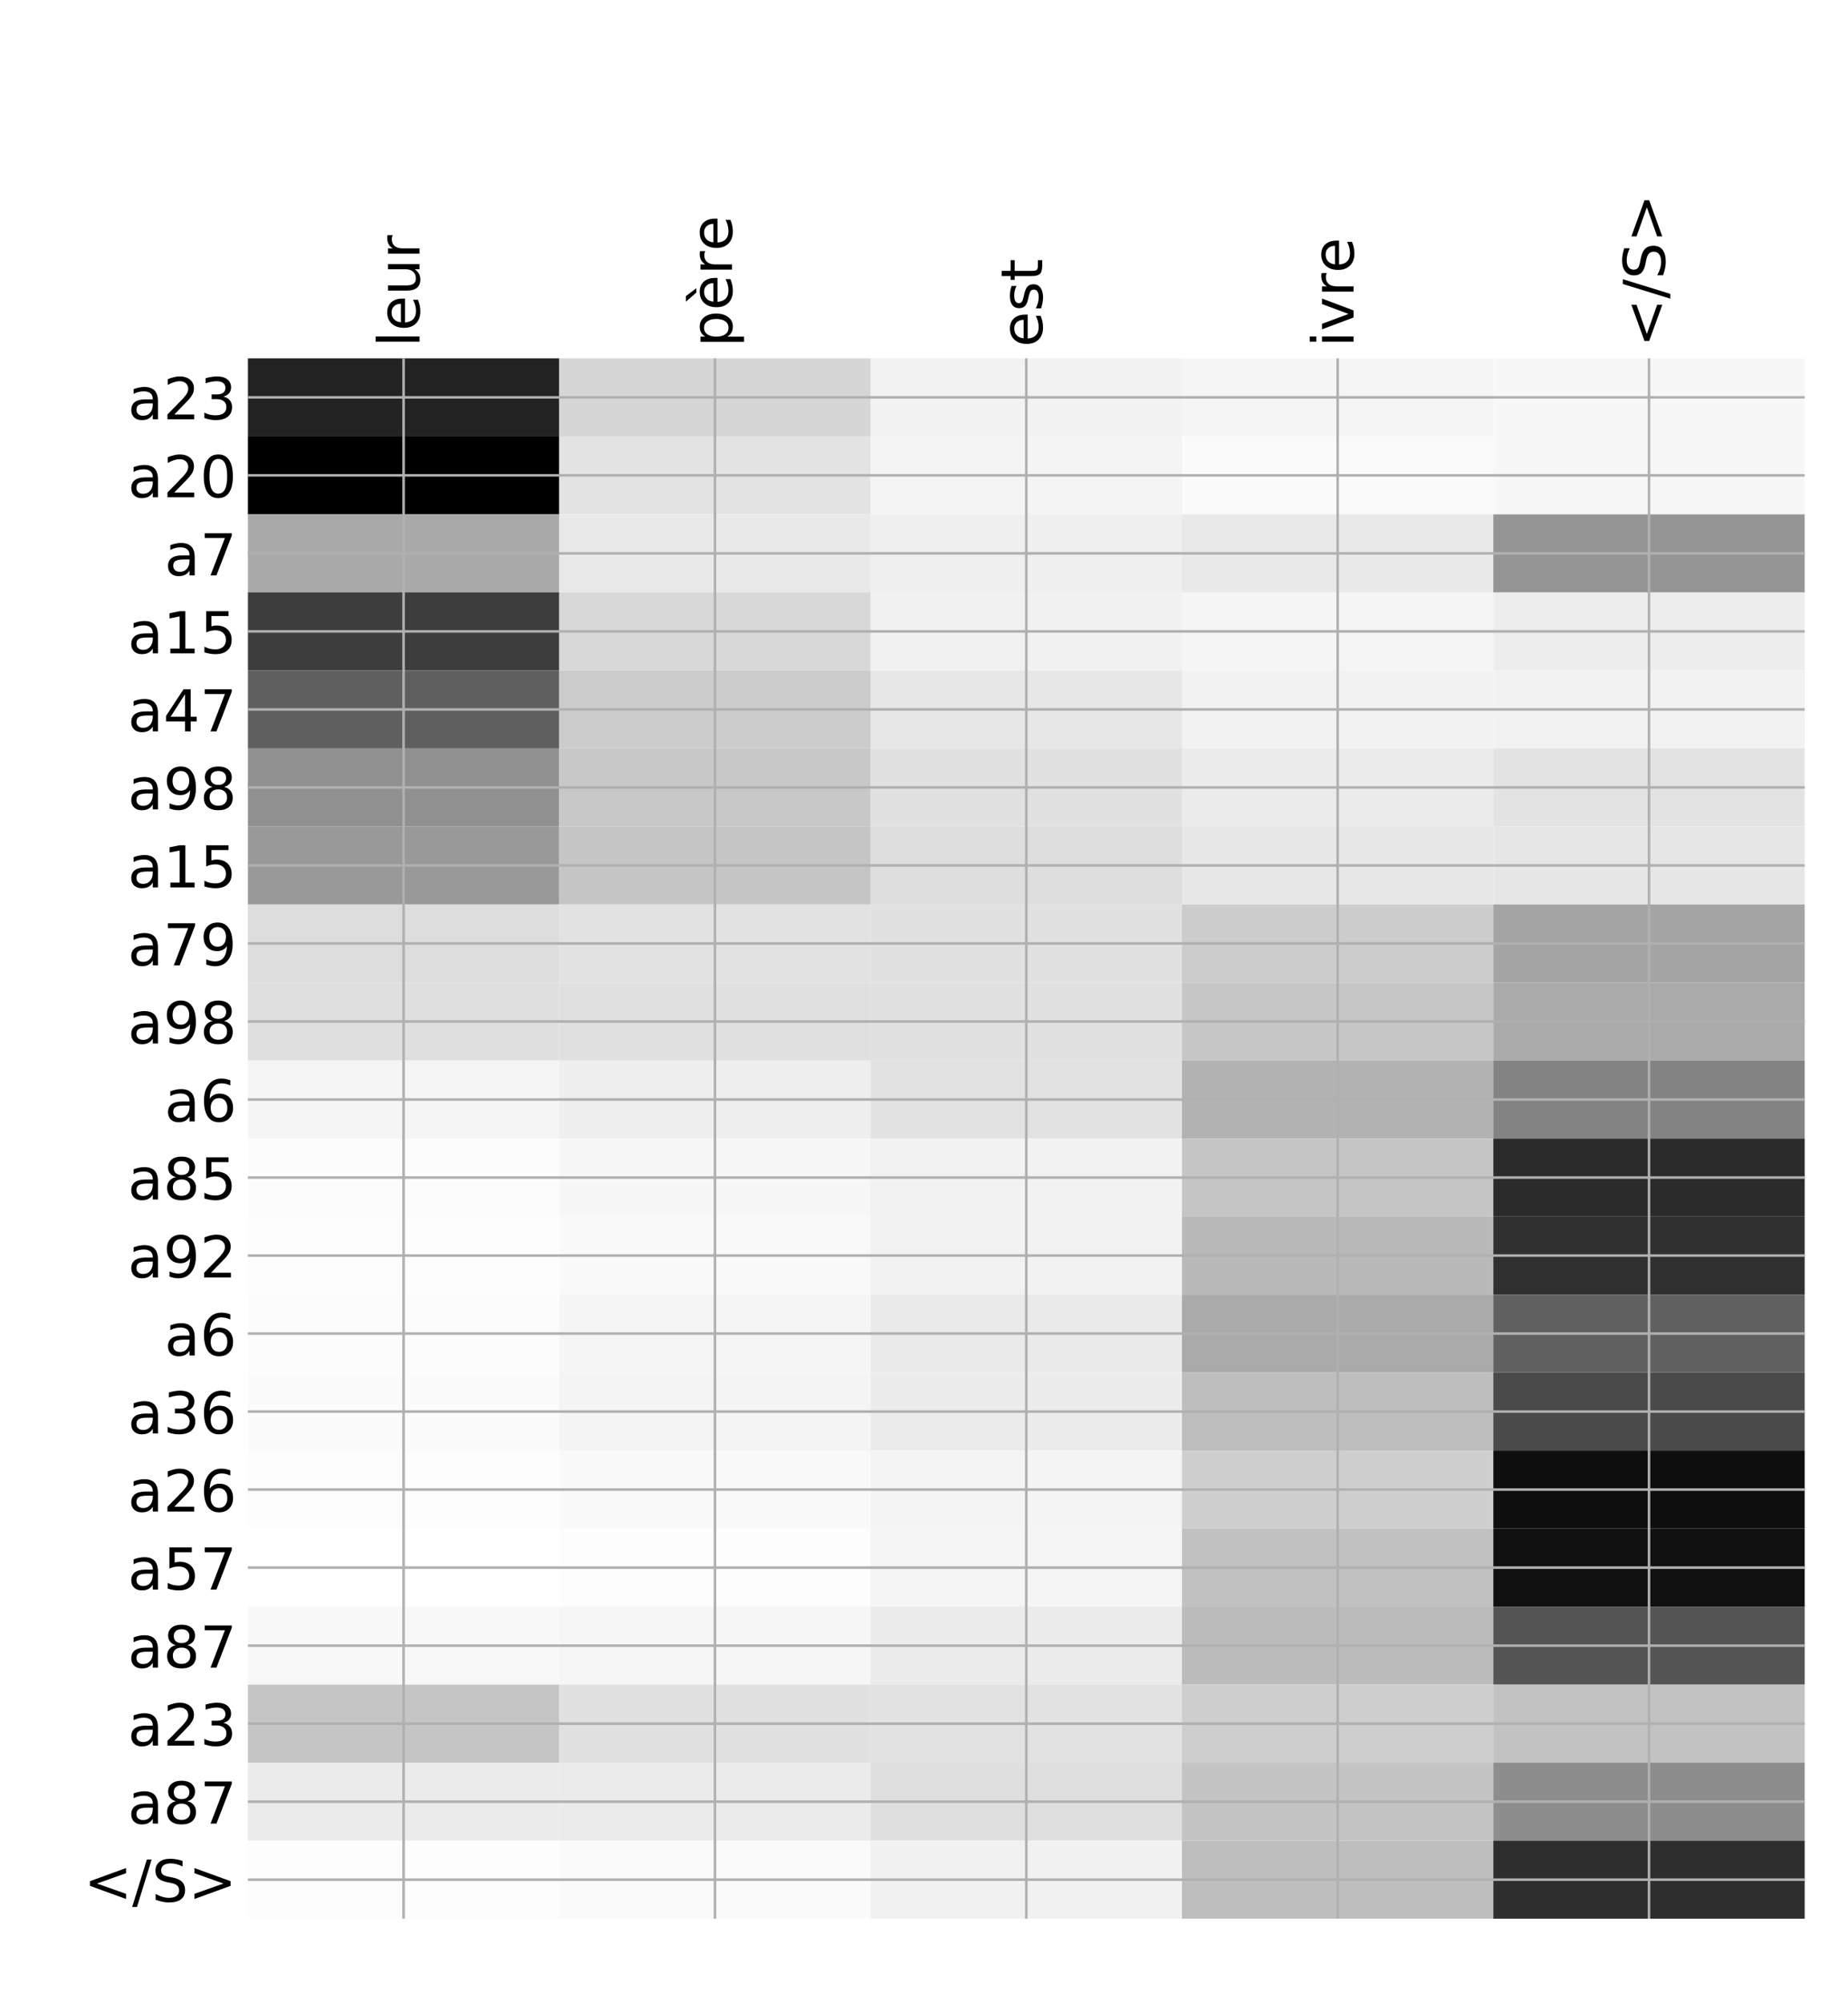 <?xml version="1.0" encoding="utf-8" standalone="no"?>
<!DOCTYPE svg PUBLIC "-//W3C//DTD SVG 1.1//EN"
  "http://www.w3.org/Graphics/SVG/1.1/DTD/svg11.dtd">
<!-- Created with matplotlib (http://matplotlib.org/) -->
<svg height="624pt" version="1.1" viewBox="0 0 576 624" width="576pt" xmlns="http://www.w3.org/2000/svg" xmlns:xlink="http://www.w3.org/1999/xlink">
 <defs>
  <style type="text/css">
*{stroke-linecap:butt;stroke-linejoin:round;}
  </style>
 </defs>
 <g id="figure_1">
  <g id="patch_1">
   <path d="M 0 624 
L 576 624 
L 576 0 
L 0 0 
z
" style="fill:#ffffff;"/>
  </g>
  <g id="axes_1">
   <g id="PolyCollection_1">
    <path clip-path="url(#p11115a57f6)" d="M 77.275 111.619 
L 77.275 135.922 
L 174.32 135.922 
L 174.32 111.619 
L 77.275 111.619 
z
" style="fill:#222222;"/>
    <path clip-path="url(#p11115a57f6)" d="M 174.32 111.619 
L 174.32 135.922 
L 271.365 135.922 
L 271.365 111.619 
L 174.32 111.619 
z
" style="fill:#d6d6d6;"/>
    <path clip-path="url(#p11115a57f6)" d="M 271.365 111.619 
L 271.365 135.922 
L 368.41 135.922 
L 368.41 111.619 
L 271.365 111.619 
z
" style="fill:#f2f2f2;"/>
    <path clip-path="url(#p11115a57f6)" d="M 368.41 111.619 
L 368.41 135.922 
L 465.455 135.922 
L 465.455 111.619 
L 368.41 111.619 
z
" style="fill:#f5f5f5;"/>
    <path clip-path="url(#p11115a57f6)" d="M 465.455 111.619 
L 465.455 135.922 
L 562.5 135.922 
L 562.5 111.619 
L 465.455 111.619 
z
" style="fill:#f7f7f7;"/>
    <path clip-path="url(#p11115a57f6)" d="M 77.275 135.922 
L 77.275 160.224 
L 174.32 160.224 
L 174.32 135.922 
L 77.275 135.922 
z
"/>
    <path clip-path="url(#p11115a57f6)" d="M 174.32 135.922 
L 174.32 160.224 
L 271.365 160.224 
L 271.365 135.922 
L 174.32 135.922 
z
" style="fill:#e3e3e3;"/>
    <path clip-path="url(#p11115a57f6)" d="M 271.365 135.922 
L 271.365 160.224 
L 368.41 160.224 
L 368.41 135.922 
L 271.365 135.922 
z
" style="fill:#f4f4f4;"/>
    <path clip-path="url(#p11115a57f6)" d="M 368.41 135.922 
L 368.41 160.224 
L 465.455 160.224 
L 465.455 135.922 
L 368.41 135.922 
z
" style="fill:#fafafa;"/>
    <path clip-path="url(#p11115a57f6)" d="M 465.455 135.922 
L 465.455 160.224 
L 562.5 160.224 
L 562.5 135.922 
L 465.455 135.922 
z
" style="fill:#f7f7f7;"/>
    <path clip-path="url(#p11115a57f6)" d="M 77.275 160.224 
L 77.275 184.526 
L 174.32 184.526 
L 174.32 160.224 
L 77.275 160.224 
z
" style="fill:#a9a9a9;"/>
    <path clip-path="url(#p11115a57f6)" d="M 174.32 160.224 
L 174.32 184.526 
L 271.365 184.526 
L 271.365 160.224 
L 174.32 160.224 
z
" style="fill:#e9e9e9;"/>
    <path clip-path="url(#p11115a57f6)" d="M 271.365 160.224 
L 271.365 184.526 
L 368.41 184.526 
L 368.41 160.224 
L 271.365 160.224 
z
" style="fill:#efefef;"/>
    <path clip-path="url(#p11115a57f6)" d="M 368.41 160.224 
L 368.41 184.526 
L 465.455 184.526 
L 465.455 160.224 
L 368.41 160.224 
z
" style="fill:#e9e9e9;"/>
    <path clip-path="url(#p11115a57f6)" d="M 465.455 160.224 
L 465.455 184.526 
L 562.5 184.526 
L 562.5 160.224 
L 465.455 160.224 
z
" style="fill:#959595;"/>
    <path clip-path="url(#p11115a57f6)" d="M 77.275 184.526 
L 77.275 208.828 
L 174.32 208.828 
L 174.32 184.526 
L 77.275 184.526 
z
" style="fill:#3d3d3d;"/>
    <path clip-path="url(#p11115a57f6)" d="M 174.32 184.526 
L 174.32 208.828 
L 271.365 208.828 
L 271.365 184.526 
L 174.32 184.526 
z
" style="fill:#d8d8d8;"/>
    <path clip-path="url(#p11115a57f6)" d="M 271.365 184.526 
L 271.365 208.828 
L 368.41 208.828 
L 368.41 184.526 
L 271.365 184.526 
z
" style="fill:#f1f1f1;"/>
    <path clip-path="url(#p11115a57f6)" d="M 368.41 184.526 
L 368.41 208.828 
L 465.455 208.828 
L 465.455 184.526 
L 368.41 184.526 
z
" style="fill:#f5f5f5;"/>
    <path clip-path="url(#p11115a57f6)" d="M 465.455 184.526 
L 465.455 208.828 
L 562.5 208.828 
L 562.5 184.526 
L 465.455 184.526 
z
" style="fill:#ededed;"/>
    <path clip-path="url(#p11115a57f6)" d="M 77.275 208.828 
L 77.275 233.13 
L 174.32 233.13 
L 174.32 208.828 
L 77.275 208.828 
z
" style="fill:#5f5f5f;"/>
    <path clip-path="url(#p11115a57f6)" d="M 174.32 208.828 
L 174.32 233.13 
L 271.365 233.13 
L 271.365 208.828 
L 174.32 208.828 
z
" style="fill:#cbcbcb;"/>
    <path clip-path="url(#p11115a57f6)" d="M 271.365 208.828 
L 271.365 233.13 
L 368.41 233.13 
L 368.41 208.828 
L 271.365 208.828 
z
" style="fill:#e7e7e7;"/>
    <path clip-path="url(#p11115a57f6)" d="M 368.41 208.828 
L 368.41 233.13 
L 465.455 233.13 
L 465.455 208.828 
L 368.41 208.828 
z
" style="fill:#f2f2f2;"/>
    <path clip-path="url(#p11115a57f6)" d="M 465.455 208.828 
L 465.455 233.13 
L 562.5 233.13 
L 562.5 208.828 
L 465.455 208.828 
z
" style="fill:#f2f2f2;"/>
    <path clip-path="url(#p11115a57f6)" d="M 77.275 233.13 
L 77.275 257.432 
L 174.32 257.432 
L 174.32 233.13 
L 77.275 233.13 
z
" style="fill:#909090;"/>
    <path clip-path="url(#p11115a57f6)" d="M 174.32 233.13 
L 174.32 257.432 
L 271.365 257.432 
L 271.365 233.13 
L 174.32 233.13 
z
" style="fill:#c8c8c8;"/>
    <path clip-path="url(#p11115a57f6)" d="M 271.365 233.13 
L 271.365 257.432 
L 368.41 257.432 
L 368.41 233.13 
L 271.365 233.13 
z
" style="fill:#e1e1e1;"/>
    <path clip-path="url(#p11115a57f6)" d="M 368.41 233.13 
L 368.41 257.432 
L 465.455 257.432 
L 465.455 233.13 
L 368.41 233.13 
z
" style="fill:#ebebeb;"/>
    <path clip-path="url(#p11115a57f6)" d="M 465.455 233.13 
L 465.455 257.432 
L 562.5 257.432 
L 562.5 233.13 
L 465.455 233.13 
z
" style="fill:#e3e3e3;"/>
    <path clip-path="url(#p11115a57f6)" d="M 77.275 257.432 
L 77.275 281.734 
L 174.32 281.734 
L 174.32 257.432 
L 77.275 257.432 
z
" style="fill:#999999;"/>
    <path clip-path="url(#p11115a57f6)" d="M 174.32 257.432 
L 174.32 281.734 
L 271.365 281.734 
L 271.365 257.432 
L 174.32 257.432 
z
" style="fill:#c5c5c5;"/>
    <path clip-path="url(#p11115a57f6)" d="M 271.365 257.432 
L 271.365 281.734 
L 368.41 281.734 
L 368.41 257.432 
L 271.365 257.432 
z
" style="fill:#dedede;"/>
    <path clip-path="url(#p11115a57f6)" d="M 368.41 257.432 
L 368.41 281.734 
L 465.455 281.734 
L 465.455 257.432 
L 368.41 257.432 
z
" style="fill:#e7e7e7;"/>
    <path clip-path="url(#p11115a57f6)" d="M 465.455 257.432 
L 465.455 281.734 
L 562.5 281.734 
L 562.5 257.432 
L 465.455 257.432 
z
" style="fill:#e6e6e6;"/>
    <path clip-path="url(#p11115a57f6)" d="M 77.275 281.734 
L 77.275 306.036 
L 174.32 306.036 
L 174.32 281.734 
L 77.275 281.734 
z
" style="fill:#dddddd;"/>
    <path clip-path="url(#p11115a57f6)" d="M 174.32 281.734 
L 174.32 306.036 
L 271.365 306.036 
L 271.365 281.734 
L 174.32 281.734 
z
" style="fill:#e2e2e2;"/>
    <path clip-path="url(#p11115a57f6)" d="M 271.365 281.734 
L 271.365 306.036 
L 368.41 306.036 
L 368.41 281.734 
L 271.365 281.734 
z
" style="fill:#e1e1e1;"/>
    <path clip-path="url(#p11115a57f6)" d="M 368.41 281.734 
L 368.41 306.036 
L 465.455 306.036 
L 465.455 281.734 
L 368.41 281.734 
z
" style="fill:#cccccc;"/>
    <path clip-path="url(#p11115a57f6)" d="M 465.455 281.734 
L 465.455 306.036 
L 562.5 306.036 
L 562.5 281.734 
L 465.455 281.734 
z
" style="fill:#a4a4a4;"/>
    <path clip-path="url(#p11115a57f6)" d="M 77.275 306.036 
L 77.275 330.339 
L 174.32 330.339 
L 174.32 306.036 
L 77.275 306.036 
z
" style="fill:#dfdfdf;"/>
    <path clip-path="url(#p11115a57f6)" d="M 174.32 306.036 
L 174.32 330.339 
L 271.365 330.339 
L 271.365 306.036 
L 174.32 306.036 
z
" style="fill:#e0e0e0;"/>
    <path clip-path="url(#p11115a57f6)" d="M 271.365 306.036 
L 271.365 330.339 
L 368.41 330.339 
L 368.41 306.036 
L 271.365 306.036 
z
" style="fill:#e1e1e1;"/>
    <path clip-path="url(#p11115a57f6)" d="M 368.41 306.036 
L 368.41 330.339 
L 465.455 330.339 
L 465.455 306.036 
L 368.41 306.036 
z
" style="fill:#c6c6c6;"/>
    <path clip-path="url(#p11115a57f6)" d="M 465.455 306.036 
L 465.455 330.339 
L 562.5 330.339 
L 562.5 306.036 
L 465.455 306.036 
z
" style="fill:#aaaaaa;"/>
    <path clip-path="url(#p11115a57f6)" d="M 77.275 330.339 
L 77.275 354.641 
L 174.32 354.641 
L 174.32 330.339 
L 77.275 330.339 
z
" style="fill:#f5f5f5;"/>
    <path clip-path="url(#p11115a57f6)" d="M 174.32 330.339 
L 174.32 354.641 
L 271.365 354.641 
L 271.365 330.339 
L 174.32 330.339 
z
" style="fill:#eeeeee;"/>
    <path clip-path="url(#p11115a57f6)" d="M 271.365 330.339 
L 271.365 354.641 
L 368.41 354.641 
L 368.41 330.339 
L 271.365 330.339 
z
" style="fill:#e2e2e2;"/>
    <path clip-path="url(#p11115a57f6)" d="M 368.41 330.339 
L 368.41 354.641 
L 465.455 354.641 
L 465.455 330.339 
L 368.41 330.339 
z
" style="fill:#b2b2b2;"/>
    <path clip-path="url(#p11115a57f6)" d="M 465.455 330.339 
L 465.455 354.641 
L 562.5 354.641 
L 562.5 330.339 
L 465.455 330.339 
z
" style="fill:#838383;"/>
    <path clip-path="url(#p11115a57f6)" d="M 77.275 354.641 
L 77.275 378.943 
L 174.32 378.943 
L 174.32 354.641 
L 77.275 354.641 
z
" style="fill:#fcfcfc;"/>
    <path clip-path="url(#p11115a57f6)" d="M 174.32 354.641 
L 174.32 378.943 
L 271.365 378.943 
L 271.365 354.641 
L 174.32 354.641 
z
" style="fill:#f7f7f7;"/>
    <path clip-path="url(#p11115a57f6)" d="M 271.365 354.641 
L 271.365 378.943 
L 368.41 378.943 
L 368.41 354.641 
L 271.365 354.641 
z
" style="fill:#f2f2f2;"/>
    <path clip-path="url(#p11115a57f6)" d="M 368.41 354.641 
L 368.41 378.943 
L 465.455 378.943 
L 465.455 354.641 
L 368.41 354.641 
z
" style="fill:#c5c5c5;"/>
    <path clip-path="url(#p11115a57f6)" d="M 465.455 354.641 
L 465.455 378.943 
L 562.5 378.943 
L 562.5 354.641 
L 465.455 354.641 
z
" style="fill:#2b2b2b;"/>
    <path clip-path="url(#p11115a57f6)" d="M 77.275 378.943 
L 77.275 403.245 
L 174.32 403.245 
L 174.32 378.943 
L 77.275 378.943 
z
" style="fill:#fdfdfd;"/>
    <path clip-path="url(#p11115a57f6)" d="M 174.32 378.943 
L 174.32 403.245 
L 271.365 403.245 
L 271.365 378.943 
L 174.32 378.943 
z
" style="fill:#f9f9f9;"/>
    <path clip-path="url(#p11115a57f6)" d="M 271.365 378.943 
L 271.365 403.245 
L 368.41 403.245 
L 368.41 378.943 
L 271.365 378.943 
z
" style="fill:#f2f2f2;"/>
    <path clip-path="url(#p11115a57f6)" d="M 368.41 378.943 
L 368.41 403.245 
L 465.455 403.245 
L 465.455 378.943 
L 368.41 378.943 
z
" style="fill:#b9b9b9;"/>
    <path clip-path="url(#p11115a57f6)" d="M 465.455 378.943 
L 465.455 403.245 
L 562.5 403.245 
L 562.5 378.943 
L 465.455 378.943 
z
" style="fill:#303030;"/>
    <path clip-path="url(#p11115a57f6)" d="M 77.275 403.245 
L 77.275 427.547 
L 174.32 427.547 
L 174.32 403.245 
L 77.275 403.245 
z
" style="fill:#fcfcfc;"/>
    <path clip-path="url(#p11115a57f6)" d="M 174.32 403.245 
L 174.32 427.547 
L 271.365 427.547 
L 271.365 403.245 
L 174.32 403.245 
z
" style="fill:#f5f5f5;"/>
    <path clip-path="url(#p11115a57f6)" d="M 271.365 403.245 
L 271.365 427.547 
L 368.41 427.547 
L 368.41 403.245 
L 271.365 403.245 
z
" style="fill:#eaeaea;"/>
    <path clip-path="url(#p11115a57f6)" d="M 368.41 403.245 
L 368.41 427.547 
L 465.455 427.547 
L 465.455 403.245 
L 368.41 403.245 
z
" style="fill:#aaaaaa;"/>
    <path clip-path="url(#p11115a57f6)" d="M 465.455 403.245 
L 465.455 427.547 
L 562.5 427.547 
L 562.5 403.245 
L 465.455 403.245 
z
" style="fill:#616161;"/>
    <path clip-path="url(#p11115a57f6)" d="M 77.275 427.547 
L 77.275 451.849 
L 174.32 451.849 
L 174.32 427.547 
L 77.275 427.547 
z
" style="fill:#fbfbfb;"/>
    <path clip-path="url(#p11115a57f6)" d="M 174.32 427.547 
L 174.32 451.849 
L 271.365 451.849 
L 271.365 427.547 
L 174.32 427.547 
z
" style="fill:#f4f4f4;"/>
    <path clip-path="url(#p11115a57f6)" d="M 271.365 427.547 
L 271.365 451.849 
L 368.41 451.849 
L 368.41 427.547 
L 271.365 427.547 
z
" style="fill:#ececec;"/>
    <path clip-path="url(#p11115a57f6)" d="M 368.41 427.547 
L 368.41 451.849 
L 465.455 451.849 
L 465.455 427.547 
L 368.41 427.547 
z
" style="fill:#bebebe;"/>
    <path clip-path="url(#p11115a57f6)" d="M 465.455 427.547 
L 465.455 451.849 
L 562.5 451.849 
L 562.5 427.547 
L 465.455 427.547 
z
" style="fill:#4a4a4a;"/>
    <path clip-path="url(#p11115a57f6)" d="M 77.275 451.849 
L 77.275 476.151 
L 174.32 476.151 
L 174.32 451.849 
L 77.275 451.849 
z
" style="fill:#fdfdfd;"/>
    <path clip-path="url(#p11115a57f6)" d="M 174.32 451.849 
L 174.32 476.151 
L 271.365 476.151 
L 271.365 451.849 
L 174.32 451.849 
z
" style="fill:#f9f9f9;"/>
    <path clip-path="url(#p11115a57f6)" d="M 271.365 451.849 
L 271.365 476.151 
L 368.41 476.151 
L 368.41 451.849 
L 271.365 451.849 
z
" style="fill:#f4f4f4;"/>
    <path clip-path="url(#p11115a57f6)" d="M 368.41 451.849 
L 368.41 476.151 
L 465.455 476.151 
L 465.455 451.849 
L 368.41 451.849 
z
" style="fill:#cfcfcf;"/>
    <path clip-path="url(#p11115a57f6)" d="M 465.455 451.849 
L 465.455 476.151 
L 562.5 476.151 
L 562.5 451.849 
L 465.455 451.849 
z
" style="fill:#0e0e0e;"/>
    <path clip-path="url(#p11115a57f6)" d="M 77.275 476.151 
L 77.275 500.453 
L 174.32 500.453 
L 174.32 476.151 
L 77.275 476.151 
z
" style="fill:#ffffff;"/>
    <path clip-path="url(#p11115a57f6)" d="M 174.32 476.151 
L 174.32 500.453 
L 271.365 500.453 
L 271.365 476.151 
L 174.32 476.151 
z
" style="fill:#fdfdfd;"/>
    <path clip-path="url(#p11115a57f6)" d="M 271.365 476.151 
L 271.365 500.453 
L 368.41 500.453 
L 368.41 476.151 
L 271.365 476.151 
z
" style="fill:#f5f5f5;"/>
    <path clip-path="url(#p11115a57f6)" d="M 368.41 476.151 
L 368.41 500.453 
L 465.455 500.453 
L 465.455 476.151 
L 368.41 476.151 
z
" style="fill:#c1c1c1;"/>
    <path clip-path="url(#p11115a57f6)" d="M 465.455 476.151 
L 465.455 500.453 
L 562.5 500.453 
L 562.5 476.151 
L 465.455 476.151 
z
" style="fill:#101010;"/>
    <path clip-path="url(#p11115a57f6)" d="M 77.275 500.453 
L 77.275 524.756 
L 174.32 524.756 
L 174.32 500.453 
L 77.275 500.453 
z
" style="fill:#f8f8f8;"/>
    <path clip-path="url(#p11115a57f6)" d="M 174.32 500.453 
L 174.32 524.756 
L 271.365 524.756 
L 271.365 500.453 
L 174.32 500.453 
z
" style="fill:#f6f6f6;"/>
    <path clip-path="url(#p11115a57f6)" d="M 271.365 500.453 
L 271.365 524.756 
L 368.41 524.756 
L 368.41 500.453 
L 271.365 500.453 
z
" style="fill:#ebebeb;"/>
    <path clip-path="url(#p11115a57f6)" d="M 368.41 500.453 
L 368.41 524.756 
L 465.455 524.756 
L 465.455 500.453 
L 368.41 500.453 
z
" style="fill:#bbbbbb;"/>
    <path clip-path="url(#p11115a57f6)" d="M 465.455 500.453 
L 465.455 524.756 
L 562.5 524.756 
L 562.5 500.453 
L 465.455 500.453 
z
" style="fill:#545454;"/>
    <path clip-path="url(#p11115a57f6)" d="M 77.275 524.756 
L 77.275 549.058 
L 174.32 549.058 
L 174.32 524.756 
L 77.275 524.756 
z
" style="fill:#c5c5c5;"/>
    <path clip-path="url(#p11115a57f6)" d="M 174.32 524.756 
L 174.32 549.058 
L 271.365 549.058 
L 271.365 524.756 
L 174.32 524.756 
z
" style="fill:#e1e1e1;"/>
    <path clip-path="url(#p11115a57f6)" d="M 271.365 524.756 
L 271.365 549.058 
L 368.41 549.058 
L 368.41 524.756 
L 271.365 524.756 
z
" style="fill:#e2e2e2;"/>
    <path clip-path="url(#p11115a57f6)" d="M 368.41 524.756 
L 368.41 549.058 
L 465.455 549.058 
L 465.455 524.756 
L 368.41 524.756 
z
" style="fill:#cecece;"/>
    <path clip-path="url(#p11115a57f6)" d="M 465.455 524.756 
L 465.455 549.058 
L 562.5 549.058 
L 562.5 524.756 
L 465.455 524.756 
z
" style="fill:#c2c2c2;"/>
    <path clip-path="url(#p11115a57f6)" d="M 77.275 549.058 
L 77.275 573.36 
L 174.32 573.36 
L 174.32 549.058 
L 77.275 549.058 
z
" style="fill:#ebebeb;"/>
    <path clip-path="url(#p11115a57f6)" d="M 174.32 549.058 
L 174.32 573.36 
L 271.365 573.36 
L 271.365 549.058 
L 174.32 549.058 
z
" style="fill:#ebebeb;"/>
    <path clip-path="url(#p11115a57f6)" d="M 271.365 549.058 
L 271.365 573.36 
L 368.41 573.36 
L 368.41 549.058 
L 271.365 549.058 
z
" style="fill:#dfdfdf;"/>
    <path clip-path="url(#p11115a57f6)" d="M 368.41 549.058 
L 368.41 573.36 
L 465.455 573.36 
L 465.455 549.058 
L 368.41 549.058 
z
" style="fill:#c4c4c4;"/>
    <path clip-path="url(#p11115a57f6)" d="M 465.455 549.058 
L 465.455 573.36 
L 562.5 573.36 
L 562.5 549.058 
L 465.455 549.058 
z
" style="fill:#8d8d8d;"/>
    <path clip-path="url(#p11115a57f6)" d="M 77.275 573.36 
L 77.275 597.662 
L 174.32 597.662 
L 174.32 573.36 
L 77.275 573.36 
z
" style="fill:#fdfdfd;"/>
    <path clip-path="url(#p11115a57f6)" d="M 174.32 573.36 
L 174.32 597.662 
L 271.365 597.662 
L 271.365 573.36 
L 174.32 573.36 
z
" style="fill:#fafafa;"/>
    <path clip-path="url(#p11115a57f6)" d="M 271.365 573.36 
L 271.365 597.662 
L 368.41 597.662 
L 368.41 573.36 
L 271.365 573.36 
z
" style="fill:#f1f1f1;"/>
    <path clip-path="url(#p11115a57f6)" d="M 368.41 573.36 
L 368.41 597.662 
L 465.455 597.662 
L 465.455 573.36 
L 368.41 573.36 
z
" style="fill:#bebebe;"/>
    <path clip-path="url(#p11115a57f6)" d="M 465.455 573.36 
L 465.455 597.662 
L 562.5 597.662 
L 562.5 573.36 
L 465.455 573.36 
z
" style="fill:#2e2e2e;"/>
   </g>
   <g id="matplotlib.axis_1">
    <g id="xtick_1">
     <g id="line2d_1">
      <path clip-path="url(#p11115a57f6)" d="M 125.797 597.662 
L 125.797 111.619 
" style="fill:none;stroke:#b0b0b0;stroke-linecap:square;stroke-width:0.8;"/>
     </g>
     <g id="line2d_2"/>
     <g id="text_1">
      <!-- leur -->
      <defs>
       <path d="M 9.422 75.984 
L 18.406 75.984 
L 18.406 0 
L 9.422 0 
z
" id="DejaVuSans-6c"/>
       <path d="M 56.203 29.594 
L 56.203 25.203 
L 14.891 25.203 
Q 15.484 15.922 20.484 11.062 
Q 25.484 6.203 34.422 6.203 
Q 39.594 6.203 44.453 7.469 
Q 49.312 8.734 54.109 11.281 
L 54.109 2.781 
Q 49.266 0.734 44.188 -0.344 
Q 39.109 -1.422 33.891 -1.422 
Q 20.797 -1.422 13.156 6.188 
Q 5.516 13.812 5.516 26.812 
Q 5.516 40.234 12.766 48.109 
Q 20.016 56 32.328 56 
Q 43.359 56 49.781 48.891 
Q 56.203 41.797 56.203 29.594 
z
M 47.219 32.234 
Q 47.125 39.594 43.094 43.984 
Q 39.062 48.391 32.422 48.391 
Q 24.906 48.391 20.391 44.141 
Q 15.875 39.891 15.188 32.172 
z
" id="DejaVuSans-65"/>
       <path d="M 8.5 21.578 
L 8.5 54.688 
L 17.484 54.688 
L 17.484 21.922 
Q 17.484 14.156 20.5 10.266 
Q 23.531 6.391 29.594 6.391 
Q 36.859 6.391 41.078 11.031 
Q 45.312 15.672 45.312 23.688 
L 45.312 54.688 
L 54.297 54.688 
L 54.297 0 
L 45.312 0 
L 45.312 8.406 
Q 42.047 3.422 37.719 1 
Q 33.406 -1.422 27.688 -1.422 
Q 18.266 -1.422 13.375 4.438 
Q 8.5 10.297 8.5 21.578 
z
M 31.109 56 
z
" id="DejaVuSans-75"/>
       <path d="M 41.109 46.297 
Q 39.594 47.172 37.812 47.578 
Q 36.031 48 33.891 48 
Q 26.266 48 22.188 43.047 
Q 18.109 38.094 18.109 28.812 
L 18.109 0 
L 9.078 0 
L 9.078 54.688 
L 18.109 54.688 
L 18.109 46.188 
Q 20.953 51.172 25.484 53.578 
Q 30.031 56 36.531 56 
Q 37.453 56 38.578 55.875 
Q 39.703 55.766 41.062 55.516 
z
" id="DejaVuSans-72"/>
      </defs>
      <g transform="translate(130.764 108.119)rotate(-90)scale(0.18 -0.18)">
       <use xlink:href="#DejaVuSans-6c"/>
       <use x="27.783" xlink:href="#DejaVuSans-65"/>
       <use x="89.307" xlink:href="#DejaVuSans-75"/>
       <use x="152.686" xlink:href="#DejaVuSans-72"/>
      </g>
     </g>
    </g>
    <g id="xtick_2">
     <g id="line2d_3">
      <path clip-path="url(#p11115a57f6)" d="M 222.843 597.662 
L 222.843 111.619 
" style="fill:none;stroke:#b0b0b0;stroke-linecap:square;stroke-width:0.8;"/>
     </g>
     <g id="line2d_4"/>
     <g id="text_2">
      <!-- père -->
      <defs>
       <path d="M 18.109 8.203 
L 18.109 -20.797 
L 9.078 -20.797 
L 9.078 54.688 
L 18.109 54.688 
L 18.109 46.391 
Q 20.953 51.266 25.266 53.625 
Q 29.594 56 35.594 56 
Q 45.562 56 51.781 48.094 
Q 58.016 40.188 58.016 27.297 
Q 58.016 14.406 51.781 6.484 
Q 45.562 -1.422 35.594 -1.422 
Q 29.594 -1.422 25.266 0.953 
Q 20.953 3.328 18.109 8.203 
z
M 48.688 27.297 
Q 48.688 37.203 44.609 42.844 
Q 40.531 48.484 33.406 48.484 
Q 26.266 48.484 22.188 42.844 
Q 18.109 37.203 18.109 27.297 
Q 18.109 17.391 22.188 11.75 
Q 26.266 6.109 33.406 6.109 
Q 40.531 6.109 44.609 11.75 
Q 48.688 17.391 48.688 27.297 
z
" id="DejaVuSans-70"/>
       <path d="M 56.203 29.594 
L 56.203 25.203 
L 14.891 25.203 
Q 15.484 15.922 20.484 11.062 
Q 25.484 6.203 34.422 6.203 
Q 39.594 6.203 44.453 7.469 
Q 49.312 8.734 54.109 11.281 
L 54.109 2.781 
Q 49.266 0.734 44.188 -0.344 
Q 39.109 -1.422 33.891 -1.422 
Q 20.797 -1.422 13.156 6.188 
Q 5.516 13.812 5.516 26.812 
Q 5.516 40.234 12.766 48.109 
Q 20.016 56 32.328 56 
Q 43.359 56 49.781 48.891 
Q 56.203 41.797 56.203 29.594 
z
M 47.219 32.234 
Q 47.125 39.594 43.094 43.984 
Q 39.062 48.391 32.422 48.391 
Q 24.906 48.391 20.391 44.141 
Q 15.875 39.891 15.188 32.172 
z
M 24.672 79.984 
L 38.438 61.719 
L 30.969 61.719 
L 15.047 79.984 
z
" id="DejaVuSans-e8"/>
      </defs>
      <g transform="translate(228.169 108.119)rotate(-90)scale(0.18 -0.18)">
       <use xlink:href="#DejaVuSans-70"/>
       <use x="63.477" xlink:href="#DejaVuSans-e8"/>
       <use x="125" xlink:href="#DejaVuSans-72"/>
       <use x="166.082" xlink:href="#DejaVuSans-65"/>
      </g>
     </g>
    </g>
    <g id="xtick_3">
     <g id="line2d_5">
      <path clip-path="url(#p11115a57f6)" d="M 319.887 597.662 
L 319.887 111.619 
" style="fill:none;stroke:#b0b0b0;stroke-linecap:square;stroke-width:0.8;"/>
     </g>
     <g id="line2d_6"/>
     <g id="text_3">
      <!-- est -->
      <defs>
       <path d="M 44.281 53.078 
L 44.281 44.578 
Q 40.484 46.531 36.375 47.5 
Q 32.281 48.484 27.875 48.484 
Q 21.188 48.484 17.844 46.438 
Q 14.5 44.391 14.5 40.281 
Q 14.5 37.156 16.891 35.375 
Q 19.281 33.594 26.516 31.984 
L 29.594 31.297 
Q 39.156 29.25 43.188 25.516 
Q 47.219 21.781 47.219 15.094 
Q 47.219 7.469 41.188 3.016 
Q 35.156 -1.422 24.609 -1.422 
Q 20.219 -1.422 15.453 -0.562 
Q 10.688 0.297 5.422 2 
L 5.422 11.281 
Q 10.406 8.688 15.234 7.391 
Q 20.062 6.109 24.812 6.109 
Q 31.156 6.109 34.562 8.281 
Q 37.984 10.453 37.984 14.406 
Q 37.984 18.062 35.516 20.016 
Q 33.062 21.969 24.703 23.781 
L 21.578 24.516 
Q 13.234 26.266 9.516 29.906 
Q 5.812 33.547 5.812 39.891 
Q 5.812 47.609 11.281 51.797 
Q 16.75 56 26.812 56 
Q 31.781 56 36.172 55.266 
Q 40.578 54.547 44.281 53.078 
z
" id="DejaVuSans-73"/>
       <path d="M 18.312 70.219 
L 18.312 54.688 
L 36.812 54.688 
L 36.812 47.703 
L 18.312 47.703 
L 18.312 18.016 
Q 18.312 11.328 20.141 9.422 
Q 21.969 7.516 27.594 7.516 
L 36.812 7.516 
L 36.812 0 
L 27.594 0 
Q 17.188 0 13.234 3.875 
Q 9.281 7.766 9.281 18.016 
L 9.281 47.703 
L 2.688 47.703 
L 2.688 54.688 
L 9.281 54.688 
L 9.281 70.219 
z
" id="DejaVuSans-74"/>
      </defs>
      <g transform="translate(324.854 108.119)rotate(-90)scale(0.18 -0.18)">
       <use xlink:href="#DejaVuSans-65"/>
       <use x="61.523" xlink:href="#DejaVuSans-73"/>
       <use x="113.623" xlink:href="#DejaVuSans-74"/>
      </g>
     </g>
    </g>
    <g id="xtick_4">
     <g id="line2d_7">
      <path clip-path="url(#p11115a57f6)" d="M 416.933 597.662 
L 416.933 111.619 
" style="fill:none;stroke:#b0b0b0;stroke-linecap:square;stroke-width:0.8;"/>
     </g>
     <g id="line2d_8"/>
     <g id="text_4">
      <!-- ivre -->
      <defs>
       <path d="M 9.422 54.688 
L 18.406 54.688 
L 18.406 0 
L 9.422 0 
z
M 9.422 75.984 
L 18.406 75.984 
L 18.406 64.594 
L 9.422 64.594 
z
" id="DejaVuSans-69"/>
       <path d="M 2.984 54.688 
L 12.5 54.688 
L 29.594 8.797 
L 46.688 54.688 
L 56.203 54.688 
L 35.688 0 
L 23.484 0 
z
" id="DejaVuSans-76"/>
      </defs>
      <g transform="translate(421.899 108.119)rotate(-90)scale(0.18 -0.18)">
       <use xlink:href="#DejaVuSans-69"/>
       <use x="27.783" xlink:href="#DejaVuSans-76"/>
       <use x="86.963" xlink:href="#DejaVuSans-72"/>
       <use x="128.045" xlink:href="#DejaVuSans-65"/>
      </g>
     </g>
    </g>
    <g id="xtick_5">
     <g id="line2d_9">
      <path clip-path="url(#p11115a57f6)" d="M 513.977 597.662 
L 513.977 111.619 
" style="fill:none;stroke:#b0b0b0;stroke-linecap:square;stroke-width:0.8;"/>
     </g>
     <g id="line2d_10"/>
     <g id="text_5">
      <!-- &lt;/S&gt; -->
      <defs>
       <path d="M 73.188 49.219 
L 22.797 31.297 
L 73.188 13.484 
L 73.188 4.594 
L 10.594 27.297 
L 10.594 35.406 
L 73.188 58.109 
z
" id="DejaVuSans-3c"/>
       <path d="M 25.391 72.906 
L 33.688 72.906 
L 8.297 -9.281 
L 0 -9.281 
z
" id="DejaVuSans-2f"/>
       <path d="M 53.516 70.516 
L 53.516 60.891 
Q 47.906 63.578 42.922 64.891 
Q 37.938 66.219 33.297 66.219 
Q 25.25 66.219 20.875 63.094 
Q 16.5 59.969 16.5 54.203 
Q 16.5 49.359 19.406 46.891 
Q 22.312 44.438 30.422 42.922 
L 36.375 41.703 
Q 47.406 39.594 52.656 34.297 
Q 57.906 29 57.906 20.125 
Q 57.906 9.516 50.797 4.047 
Q 43.703 -1.422 29.984 -1.422 
Q 24.812 -1.422 18.969 -0.25 
Q 13.141 0.922 6.891 3.219 
L 6.891 13.375 
Q 12.891 10.016 18.656 8.297 
Q 24.422 6.594 29.984 6.594 
Q 38.422 6.594 43.016 9.906 
Q 47.609 13.234 47.609 19.391 
Q 47.609 24.75 44.312 27.781 
Q 41.016 30.812 33.5 32.328 
L 27.484 33.5 
Q 16.453 35.688 11.516 40.375 
Q 6.594 45.062 6.594 53.422 
Q 6.594 63.094 13.406 68.656 
Q 20.219 74.219 32.172 74.219 
Q 37.312 74.219 42.625 73.281 
Q 47.953 72.359 53.516 70.516 
z
" id="DejaVuSans-53"/>
       <path d="M 10.594 49.219 
L 10.594 58.109 
L 73.188 35.406 
L 73.188 27.297 
L 10.594 4.594 
L 10.594 13.484 
L 60.891 31.297 
z
" id="DejaVuSans-3e"/>
      </defs>
      <g transform="translate(518.944 108.119)rotate(-90)scale(0.18 -0.18)">
       <use xlink:href="#DejaVuSans-3c"/>
       <use x="83.789" xlink:href="#DejaVuSans-2f"/>
       <use x="117.48" xlink:href="#DejaVuSans-53"/>
       <use x="180.957" xlink:href="#DejaVuSans-3e"/>
      </g>
     </g>
    </g>
   </g>
   <g id="matplotlib.axis_2">
    <g id="ytick_1">
     <g id="line2d_11">
      <path clip-path="url(#p11115a57f6)" d="M 77.275 123.771 
L 562.5 123.771 
" style="fill:none;stroke:#b0b0b0;stroke-linecap:square;stroke-width:0.8;"/>
     </g>
     <g id="line2d_12"/>
     <g id="text_6">
      <!-- a23 -->
      <defs>
       <path d="M 34.281 27.484 
Q 23.391 27.484 19.188 25 
Q 14.984 22.516 14.984 16.5 
Q 14.984 11.719 18.141 8.906 
Q 21.297 6.109 26.703 6.109 
Q 34.188 6.109 38.703 11.406 
Q 43.219 16.703 43.219 25.484 
L 43.219 27.484 
z
M 52.203 31.203 
L 52.203 0 
L 43.219 0 
L 43.219 8.297 
Q 40.141 3.328 35.547 0.953 
Q 30.953 -1.422 24.312 -1.422 
Q 15.922 -1.422 10.953 3.297 
Q 6 8.016 6 15.922 
Q 6 25.141 12.172 29.828 
Q 18.359 34.516 30.609 34.516 
L 43.219 34.516 
L 43.219 35.406 
Q 43.219 41.609 39.141 45 
Q 35.062 48.391 27.688 48.391 
Q 23 48.391 18.547 47.266 
Q 14.109 46.141 10.016 43.891 
L 10.016 52.203 
Q 14.938 54.109 19.578 55.047 
Q 24.219 56 28.609 56 
Q 40.484 56 46.344 49.844 
Q 52.203 43.703 52.203 31.203 
z
" id="DejaVuSans-61"/>
       <path d="M 19.188 8.297 
L 53.609 8.297 
L 53.609 0 
L 7.328 0 
L 7.328 8.297 
Q 12.938 14.109 22.625 23.891 
Q 32.328 33.688 34.812 36.531 
Q 39.547 41.844 41.422 45.531 
Q 43.312 49.219 43.312 52.781 
Q 43.312 58.594 39.234 62.25 
Q 35.156 65.922 28.609 65.922 
Q 23.969 65.922 18.812 64.312 
Q 13.672 62.703 7.812 59.422 
L 7.812 69.391 
Q 13.766 71.781 18.938 73 
Q 24.125 74.219 28.422 74.219 
Q 39.75 74.219 46.484 68.547 
Q 53.219 62.891 53.219 53.422 
Q 53.219 48.922 51.531 44.891 
Q 49.859 40.875 45.406 35.406 
Q 44.188 33.984 37.641 27.219 
Q 31.109 20.453 19.188 8.297 
z
" id="DejaVuSans-32"/>
       <path d="M 40.578 39.312 
Q 47.656 37.797 51.625 33 
Q 55.609 28.219 55.609 21.188 
Q 55.609 10.406 48.188 4.484 
Q 40.766 -1.422 27.094 -1.422 
Q 22.516 -1.422 17.656 -0.516 
Q 12.797 0.391 7.625 2.203 
L 7.625 11.719 
Q 11.719 9.328 16.594 8.109 
Q 21.484 6.891 26.812 6.891 
Q 36.078 6.891 40.938 10.547 
Q 45.797 14.203 45.797 21.188 
Q 45.797 27.641 41.281 31.266 
Q 36.766 34.906 28.719 34.906 
L 20.219 34.906 
L 20.219 43.016 
L 29.109 43.016 
Q 36.375 43.016 40.234 45.922 
Q 44.094 48.828 44.094 54.297 
Q 44.094 59.906 40.109 62.906 
Q 36.141 65.922 28.719 65.922 
Q 24.656 65.922 20.016 65.031 
Q 15.375 64.156 9.812 62.312 
L 9.812 71.094 
Q 15.438 72.656 20.344 73.438 
Q 25.25 74.219 29.594 74.219 
Q 40.828 74.219 47.359 69.109 
Q 53.906 64.016 53.906 55.328 
Q 53.906 49.266 50.438 45.094 
Q 46.969 40.922 40.578 39.312 
z
" id="DejaVuSans-33"/>
      </defs>
      <g transform="translate(39.839 130.609)scale(0.18 -0.18)">
       <use xlink:href="#DejaVuSans-61"/>
       <use x="61.279" xlink:href="#DejaVuSans-32"/>
       <use x="124.902" xlink:href="#DejaVuSans-33"/>
      </g>
     </g>
    </g>
    <g id="ytick_2">
     <g id="line2d_13">
      <path clip-path="url(#p11115a57f6)" d="M 77.275 148.073 
L 562.5 148.073 
" style="fill:none;stroke:#b0b0b0;stroke-linecap:square;stroke-width:0.8;"/>
     </g>
     <g id="line2d_14"/>
     <g id="text_7">
      <!-- a20 -->
      <defs>
       <path d="M 31.781 66.406 
Q 24.172 66.406 20.328 58.906 
Q 16.5 51.422 16.5 36.375 
Q 16.5 21.391 20.328 13.891 
Q 24.172 6.391 31.781 6.391 
Q 39.453 6.391 43.281 13.891 
Q 47.125 21.391 47.125 36.375 
Q 47.125 51.422 43.281 58.906 
Q 39.453 66.406 31.781 66.406 
z
M 31.781 74.219 
Q 44.047 74.219 50.516 64.516 
Q 56.984 54.828 56.984 36.375 
Q 56.984 17.969 50.516 8.266 
Q 44.047 -1.422 31.781 -1.422 
Q 19.531 -1.422 13.062 8.266 
Q 6.594 17.969 6.594 36.375 
Q 6.594 54.828 13.062 64.516 
Q 19.531 74.219 31.781 74.219 
z
" id="DejaVuSans-30"/>
      </defs>
      <g transform="translate(39.839 154.911)scale(0.18 -0.18)">
       <use xlink:href="#DejaVuSans-61"/>
       <use x="61.279" xlink:href="#DejaVuSans-32"/>
       <use x="124.902" xlink:href="#DejaVuSans-30"/>
      </g>
     </g>
    </g>
    <g id="ytick_3">
     <g id="line2d_15">
      <path clip-path="url(#p11115a57f6)" d="M 77.275 172.375 
L 562.5 172.375 
" style="fill:none;stroke:#b0b0b0;stroke-linecap:square;stroke-width:0.8;"/>
     </g>
     <g id="line2d_16"/>
     <g id="text_8">
      <!-- a7 -->
      <defs>
       <path d="M 8.203 72.906 
L 55.078 72.906 
L 55.078 68.703 
L 28.609 0 
L 18.312 0 
L 43.219 64.594 
L 8.203 64.594 
z
" id="DejaVuSans-37"/>
      </defs>
      <g transform="translate(51.292 179.213)scale(0.18 -0.18)">
       <use xlink:href="#DejaVuSans-61"/>
       <use x="61.279" xlink:href="#DejaVuSans-37"/>
      </g>
     </g>
    </g>
    <g id="ytick_4">
     <g id="line2d_17">
      <path clip-path="url(#p11115a57f6)" d="M 77.275 196.677 
L 562.5 196.677 
" style="fill:none;stroke:#b0b0b0;stroke-linecap:square;stroke-width:0.8;"/>
     </g>
     <g id="line2d_18"/>
     <g id="text_9">
      <!-- a15 -->
      <defs>
       <path d="M 12.406 8.297 
L 28.516 8.297 
L 28.516 63.922 
L 10.984 60.406 
L 10.984 69.391 
L 28.422 72.906 
L 38.281 72.906 
L 38.281 8.297 
L 54.391 8.297 
L 54.391 0 
L 12.406 0 
z
" id="DejaVuSans-31"/>
       <path d="M 10.797 72.906 
L 49.516 72.906 
L 49.516 64.594 
L 19.828 64.594 
L 19.828 46.734 
Q 21.969 47.469 24.109 47.828 
Q 26.266 48.188 28.422 48.188 
Q 40.625 48.188 47.75 41.5 
Q 54.891 34.812 54.891 23.391 
Q 54.891 11.625 47.562 5.094 
Q 40.234 -1.422 26.906 -1.422 
Q 22.312 -1.422 17.547 -0.641 
Q 12.797 0.141 7.719 1.703 
L 7.719 11.625 
Q 12.109 9.234 16.797 8.062 
Q 21.484 6.891 26.703 6.891 
Q 35.156 6.891 40.078 11.328 
Q 45.016 15.766 45.016 23.391 
Q 45.016 31 40.078 35.438 
Q 35.156 39.891 26.703 39.891 
Q 22.75 39.891 18.812 39.016 
Q 14.891 38.141 10.797 36.281 
z
" id="DejaVuSans-35"/>
      </defs>
      <g transform="translate(39.839 203.515)scale(0.18 -0.18)">
       <use xlink:href="#DejaVuSans-61"/>
       <use x="61.279" xlink:href="#DejaVuSans-31"/>
       <use x="124.902" xlink:href="#DejaVuSans-35"/>
      </g>
     </g>
    </g>
    <g id="ytick_5">
     <g id="line2d_19">
      <path clip-path="url(#p11115a57f6)" d="M 77.275 220.979 
L 562.5 220.979 
" style="fill:none;stroke:#b0b0b0;stroke-linecap:square;stroke-width:0.8;"/>
     </g>
     <g id="line2d_20"/>
     <g id="text_10">
      <!-- a47 -->
      <defs>
       <path d="M 37.797 64.312 
L 12.891 25.391 
L 37.797 25.391 
z
M 35.203 72.906 
L 47.609 72.906 
L 47.609 25.391 
L 58.016 25.391 
L 58.016 17.188 
L 47.609 17.188 
L 47.609 0 
L 37.797 0 
L 37.797 17.188 
L 4.891 17.188 
L 4.891 26.703 
z
" id="DejaVuSans-34"/>
      </defs>
      <g transform="translate(39.839 227.818)scale(0.18 -0.18)">
       <use xlink:href="#DejaVuSans-61"/>
       <use x="61.279" xlink:href="#DejaVuSans-34"/>
       <use x="124.902" xlink:href="#DejaVuSans-37"/>
      </g>
     </g>
    </g>
    <g id="ytick_6">
     <g id="line2d_21">
      <path clip-path="url(#p11115a57f6)" d="M 77.275 245.281 
L 562.5 245.281 
" style="fill:none;stroke:#b0b0b0;stroke-linecap:square;stroke-width:0.8;"/>
     </g>
     <g id="line2d_22"/>
     <g id="text_11">
      <!-- a98 -->
      <defs>
       <path d="M 10.984 1.516 
L 10.984 10.5 
Q 14.703 8.734 18.5 7.812 
Q 22.312 6.891 25.984 6.891 
Q 35.75 6.891 40.891 13.453 
Q 46.047 20.016 46.781 33.406 
Q 43.953 29.203 39.594 26.953 
Q 35.25 24.703 29.984 24.703 
Q 19.047 24.703 12.672 31.312 
Q 6.297 37.938 6.297 49.422 
Q 6.297 60.641 12.938 67.422 
Q 19.578 74.219 30.609 74.219 
Q 43.266 74.219 49.922 64.516 
Q 56.594 54.828 56.594 36.375 
Q 56.594 19.141 48.406 8.859 
Q 40.234 -1.422 26.422 -1.422 
Q 22.703 -1.422 18.891 -0.688 
Q 15.094 0.047 10.984 1.516 
z
M 30.609 32.422 
Q 37.25 32.422 41.125 36.953 
Q 45.016 41.5 45.016 49.422 
Q 45.016 57.281 41.125 61.844 
Q 37.25 66.406 30.609 66.406 
Q 23.969 66.406 20.094 61.844 
Q 16.219 57.281 16.219 49.422 
Q 16.219 41.5 20.094 36.953 
Q 23.969 32.422 30.609 32.422 
z
" id="DejaVuSans-39"/>
       <path d="M 31.781 34.625 
Q 24.75 34.625 20.719 30.859 
Q 16.703 27.094 16.703 20.516 
Q 16.703 13.922 20.719 10.156 
Q 24.75 6.391 31.781 6.391 
Q 38.812 6.391 42.859 10.172 
Q 46.922 13.969 46.922 20.516 
Q 46.922 27.094 42.891 30.859 
Q 38.875 34.625 31.781 34.625 
z
M 21.922 38.812 
Q 15.578 40.375 12.031 44.719 
Q 8.5 49.078 8.5 55.328 
Q 8.5 64.062 14.719 69.141 
Q 20.953 74.219 31.781 74.219 
Q 42.672 74.219 48.875 69.141 
Q 55.078 64.062 55.078 55.328 
Q 55.078 49.078 51.531 44.719 
Q 48 40.375 41.703 38.812 
Q 48.828 37.156 52.797 32.312 
Q 56.781 27.484 56.781 20.516 
Q 56.781 9.906 50.312 4.234 
Q 43.844 -1.422 31.781 -1.422 
Q 19.734 -1.422 13.25 4.234 
Q 6.781 9.906 6.781 20.516 
Q 6.781 27.484 10.781 32.312 
Q 14.797 37.156 21.922 38.812 
z
M 18.312 54.391 
Q 18.312 48.734 21.844 45.562 
Q 25.391 42.391 31.781 42.391 
Q 38.141 42.391 41.719 45.562 
Q 45.312 48.734 45.312 54.391 
Q 45.312 60.062 41.719 63.234 
Q 38.141 66.406 31.781 66.406 
Q 25.391 66.406 21.844 63.234 
Q 18.312 60.062 18.312 54.391 
z
" id="DejaVuSans-38"/>
      </defs>
      <g transform="translate(39.839 252.12)scale(0.18 -0.18)">
       <use xlink:href="#DejaVuSans-61"/>
       <use x="61.279" xlink:href="#DejaVuSans-39"/>
       <use x="124.902" xlink:href="#DejaVuSans-38"/>
      </g>
     </g>
    </g>
    <g id="ytick_7">
     <g id="line2d_23">
      <path clip-path="url(#p11115a57f6)" d="M 77.275 269.583 
L 562.5 269.583 
" style="fill:none;stroke:#b0b0b0;stroke-linecap:square;stroke-width:0.8;"/>
     </g>
     <g id="line2d_24"/>
     <g id="text_12">
      <!-- a15 -->
      <g transform="translate(39.839 276.422)scale(0.18 -0.18)">
       <use xlink:href="#DejaVuSans-61"/>
       <use x="61.279" xlink:href="#DejaVuSans-31"/>
       <use x="124.902" xlink:href="#DejaVuSans-35"/>
      </g>
     </g>
    </g>
    <g id="ytick_8">
     <g id="line2d_25">
      <path clip-path="url(#p11115a57f6)" d="M 77.275 293.885 
L 562.5 293.885 
" style="fill:none;stroke:#b0b0b0;stroke-linecap:square;stroke-width:0.8;"/>
     </g>
     <g id="line2d_26"/>
     <g id="text_13">
      <!-- a79 -->
      <g transform="translate(39.839 300.724)scale(0.18 -0.18)">
       <use xlink:href="#DejaVuSans-61"/>
       <use x="61.279" xlink:href="#DejaVuSans-37"/>
       <use x="124.902" xlink:href="#DejaVuSans-39"/>
      </g>
     </g>
    </g>
    <g id="ytick_9">
     <g id="line2d_27">
      <path clip-path="url(#p11115a57f6)" d="M 77.275 318.188 
L 562.5 318.188 
" style="fill:none;stroke:#b0b0b0;stroke-linecap:square;stroke-width:0.8;"/>
     </g>
     <g id="line2d_28"/>
     <g id="text_14">
      <!-- a98 -->
      <g transform="translate(39.839 325.026)scale(0.18 -0.18)">
       <use xlink:href="#DejaVuSans-61"/>
       <use x="61.279" xlink:href="#DejaVuSans-39"/>
       <use x="124.902" xlink:href="#DejaVuSans-38"/>
      </g>
     </g>
    </g>
    <g id="ytick_10">
     <g id="line2d_29">
      <path clip-path="url(#p11115a57f6)" d="M 77.275 342.49 
L 562.5 342.49 
" style="fill:none;stroke:#b0b0b0;stroke-linecap:square;stroke-width:0.8;"/>
     </g>
     <g id="line2d_30"/>
     <g id="text_15">
      <!-- a6 -->
      <defs>
       <path d="M 33.016 40.375 
Q 26.375 40.375 22.484 35.828 
Q 18.609 31.297 18.609 23.391 
Q 18.609 15.531 22.484 10.953 
Q 26.375 6.391 33.016 6.391 
Q 39.656 6.391 43.531 10.953 
Q 47.406 15.531 47.406 23.391 
Q 47.406 31.297 43.531 35.828 
Q 39.656 40.375 33.016 40.375 
z
M 52.594 71.297 
L 52.594 62.312 
Q 48.875 64.062 45.094 64.984 
Q 41.312 65.922 37.594 65.922 
Q 27.828 65.922 22.672 59.328 
Q 17.531 52.734 16.797 39.406 
Q 19.672 43.656 24.016 45.922 
Q 28.375 48.188 33.594 48.188 
Q 44.578 48.188 50.953 41.516 
Q 57.328 34.859 57.328 23.391 
Q 57.328 12.156 50.688 5.359 
Q 44.047 -1.422 33.016 -1.422 
Q 20.359 -1.422 13.672 8.266 
Q 6.984 17.969 6.984 36.375 
Q 6.984 53.656 15.188 63.938 
Q 23.391 74.219 37.203 74.219 
Q 40.922 74.219 44.703 73.484 
Q 48.484 72.75 52.594 71.297 
z
" id="DejaVuSans-36"/>
      </defs>
      <g transform="translate(51.292 349.328)scale(0.18 -0.18)">
       <use xlink:href="#DejaVuSans-61"/>
       <use x="61.279" xlink:href="#DejaVuSans-36"/>
      </g>
     </g>
    </g>
    <g id="ytick_11">
     <g id="line2d_31">
      <path clip-path="url(#p11115a57f6)" d="M 77.275 366.792 
L 562.5 366.792 
" style="fill:none;stroke:#b0b0b0;stroke-linecap:square;stroke-width:0.8;"/>
     </g>
     <g id="line2d_32"/>
     <g id="text_16">
      <!-- a85 -->
      <g transform="translate(39.839 373.63)scale(0.18 -0.18)">
       <use xlink:href="#DejaVuSans-61"/>
       <use x="61.279" xlink:href="#DejaVuSans-38"/>
       <use x="124.902" xlink:href="#DejaVuSans-35"/>
      </g>
     </g>
    </g>
    <g id="ytick_12">
     <g id="line2d_33">
      <path clip-path="url(#p11115a57f6)" d="M 77.275 391.094 
L 562.5 391.094 
" style="fill:none;stroke:#b0b0b0;stroke-linecap:square;stroke-width:0.8;"/>
     </g>
     <g id="line2d_34"/>
     <g id="text_17">
      <!-- a92 -->
      <g transform="translate(39.839 397.933)scale(0.18 -0.18)">
       <use xlink:href="#DejaVuSans-61"/>
       <use x="61.279" xlink:href="#DejaVuSans-39"/>
       <use x="124.902" xlink:href="#DejaVuSans-32"/>
      </g>
     </g>
    </g>
    <g id="ytick_13">
     <g id="line2d_35">
      <path clip-path="url(#p11115a57f6)" d="M 77.275 415.396 
L 562.5 415.396 
" style="fill:none;stroke:#b0b0b0;stroke-linecap:square;stroke-width:0.8;"/>
     </g>
     <g id="line2d_36"/>
     <g id="text_18">
      <!-- a6 -->
      <g transform="translate(51.292 422.235)scale(0.18 -0.18)">
       <use xlink:href="#DejaVuSans-61"/>
       <use x="61.279" xlink:href="#DejaVuSans-36"/>
      </g>
     </g>
    </g>
    <g id="ytick_14">
     <g id="line2d_37">
      <path clip-path="url(#p11115a57f6)" d="M 77.275 439.698 
L 562.5 439.698 
" style="fill:none;stroke:#b0b0b0;stroke-linecap:square;stroke-width:0.8;"/>
     </g>
     <g id="line2d_38"/>
     <g id="text_19">
      <!-- a36 -->
      <g transform="translate(39.839 446.537)scale(0.18 -0.18)">
       <use xlink:href="#DejaVuSans-61"/>
       <use x="61.279" xlink:href="#DejaVuSans-33"/>
       <use x="124.902" xlink:href="#DejaVuSans-36"/>
      </g>
     </g>
    </g>
    <g id="ytick_15">
     <g id="line2d_39">
      <path clip-path="url(#p11115a57f6)" d="M 77.275 464 
L 562.5 464 
" style="fill:none;stroke:#b0b0b0;stroke-linecap:square;stroke-width:0.8;"/>
     </g>
     <g id="line2d_40"/>
     <g id="text_20">
      <!-- a26 -->
      <g transform="translate(39.839 470.839)scale(0.18 -0.18)">
       <use xlink:href="#DejaVuSans-61"/>
       <use x="61.279" xlink:href="#DejaVuSans-32"/>
       <use x="124.902" xlink:href="#DejaVuSans-36"/>
      </g>
     </g>
    </g>
    <g id="ytick_16">
     <g id="line2d_41">
      <path clip-path="url(#p11115a57f6)" d="M 77.275 488.302 
L 562.5 488.302 
" style="fill:none;stroke:#b0b0b0;stroke-linecap:square;stroke-width:0.8;"/>
     </g>
     <g id="line2d_42"/>
     <g id="text_21">
      <!-- a57 -->
      <g transform="translate(39.839 495.141)scale(0.18 -0.18)">
       <use xlink:href="#DejaVuSans-61"/>
       <use x="61.279" xlink:href="#DejaVuSans-35"/>
       <use x="124.902" xlink:href="#DejaVuSans-37"/>
      </g>
     </g>
    </g>
    <g id="ytick_17">
     <g id="line2d_43">
      <path clip-path="url(#p11115a57f6)" d="M 77.275 512.605 
L 562.5 512.605 
" style="fill:none;stroke:#b0b0b0;stroke-linecap:square;stroke-width:0.8;"/>
     </g>
     <g id="line2d_44"/>
     <g id="text_22">
      <!-- a87 -->
      <g transform="translate(39.839 519.443)scale(0.18 -0.18)">
       <use xlink:href="#DejaVuSans-61"/>
       <use x="61.279" xlink:href="#DejaVuSans-38"/>
       <use x="124.902" xlink:href="#DejaVuSans-37"/>
      </g>
     </g>
    </g>
    <g id="ytick_18">
     <g id="line2d_45">
      <path clip-path="url(#p11115a57f6)" d="M 77.275 536.907 
L 562.5 536.907 
" style="fill:none;stroke:#b0b0b0;stroke-linecap:square;stroke-width:0.8;"/>
     </g>
     <g id="line2d_46"/>
     <g id="text_23">
      <!-- a23 -->
      <g transform="translate(39.839 543.745)scale(0.18 -0.18)">
       <use xlink:href="#DejaVuSans-61"/>
       <use x="61.279" xlink:href="#DejaVuSans-32"/>
       <use x="124.902" xlink:href="#DejaVuSans-33"/>
      </g>
     </g>
    </g>
    <g id="ytick_19">
     <g id="line2d_47">
      <path clip-path="url(#p11115a57f6)" d="M 77.275 561.209 
L 562.5 561.209 
" style="fill:none;stroke:#b0b0b0;stroke-linecap:square;stroke-width:0.8;"/>
     </g>
     <g id="line2d_48"/>
     <g id="text_24">
      <!-- a87 -->
      <g transform="translate(39.839 568.047)scale(0.18 -0.18)">
       <use xlink:href="#DejaVuSans-61"/>
       <use x="61.279" xlink:href="#DejaVuSans-38"/>
       <use x="124.902" xlink:href="#DejaVuSans-37"/>
      </g>
     </g>
    </g>
    <g id="ytick_20">
     <g id="line2d_49">
      <path clip-path="url(#p11115a57f6)" d="M 77.275 585.511 
L 562.5 585.511 
" style="fill:none;stroke:#b0b0b0;stroke-linecap:square;stroke-width:0.8;"/>
     </g>
     <g id="line2d_50"/>
     <g id="text_25">
      <!-- &lt;/S&gt; -->
      <g transform="translate(26.117 592.35)scale(0.18 -0.18)">
       <use xlink:href="#DejaVuSans-3c"/>
       <use x="83.789" xlink:href="#DejaVuSans-2f"/>
       <use x="117.48" xlink:href="#DejaVuSans-53"/>
       <use x="180.957" xlink:href="#DejaVuSans-3e"/>
      </g>
     </g>
    </g>
   </g>
  </g>
 </g>
 <defs>
  <clipPath id="p11115a57f6">
   <rect height="486.043" width="485.225" x="77.275" y="111.619"/>
  </clipPath>
 </defs>
</svg>
